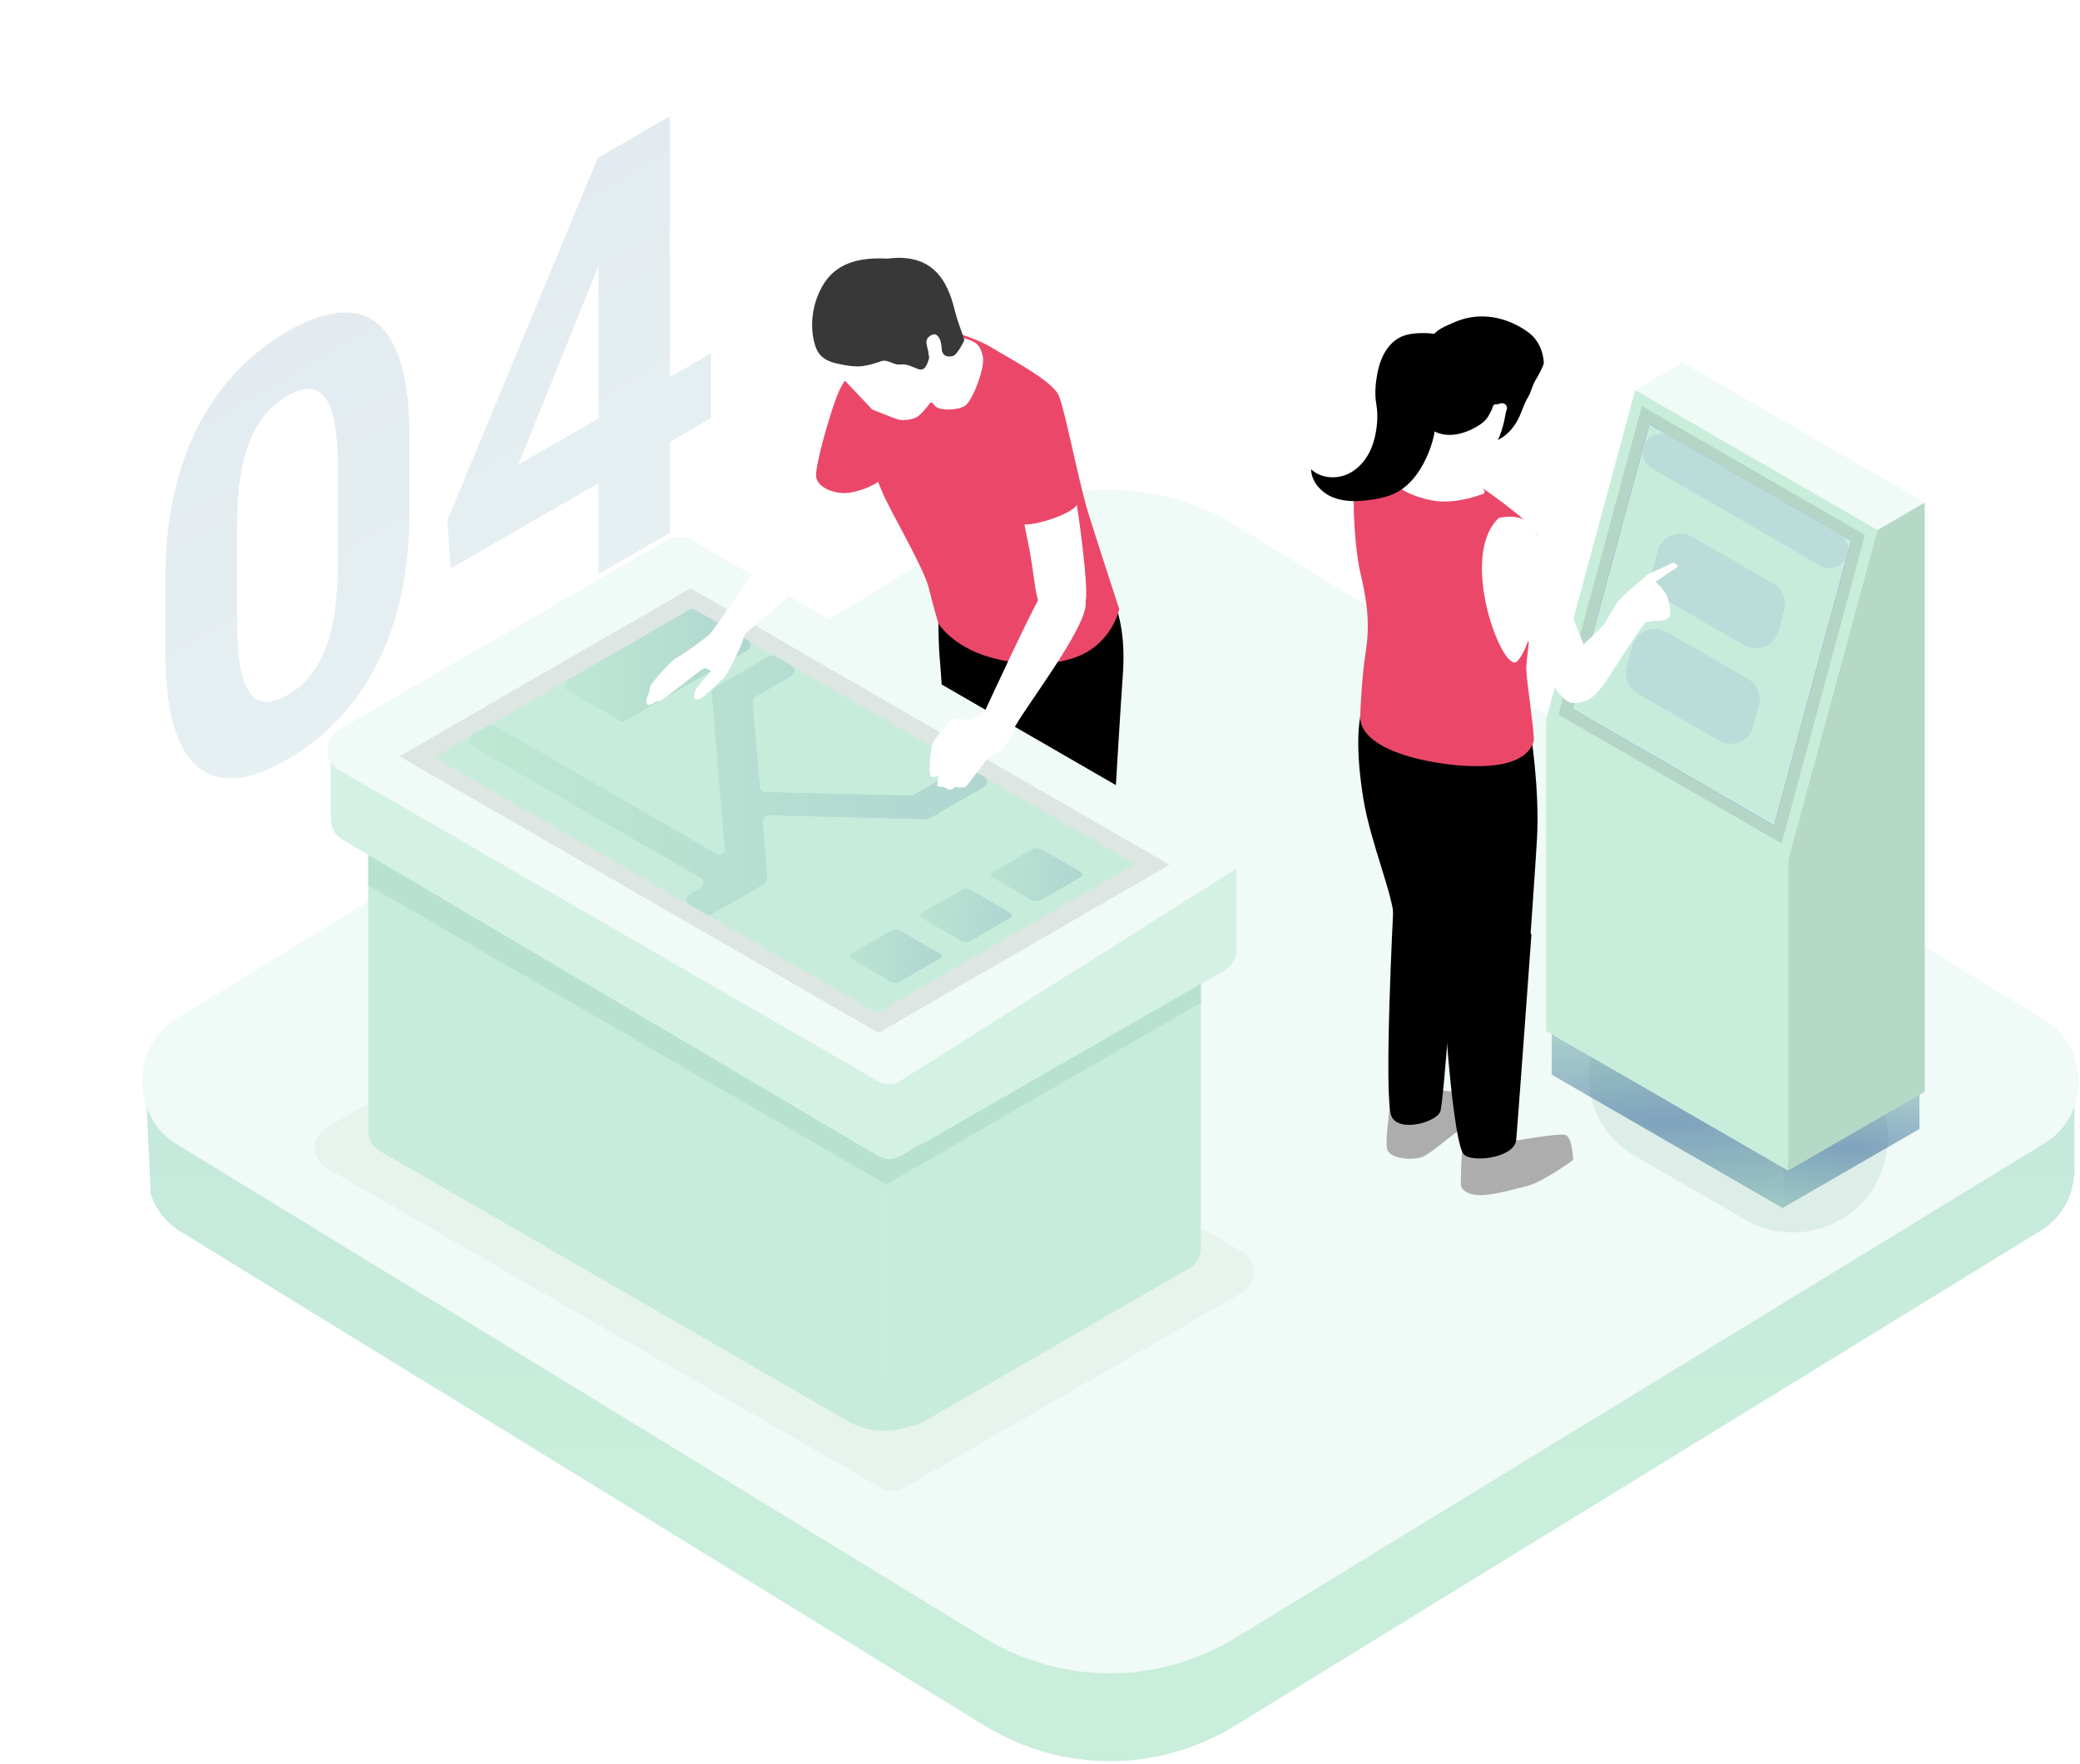 <svg width="355" height="301" viewBox="0 0 355 301" fill="none" xmlns="http://www.w3.org/2000/svg">
<path d="M30.793 210.168C28.301 208.634 26.61 206.359 25.725 203.824L24.992 187.744L77.585 184.921L354.05 188.026L354.05 199.516C354.05 203.584 352.162 207.643 348.382 209.963L298.033 240.897L256.918 266.158L210.908 294.426C197.61 302.598 181.225 302.598 167.928 294.426L128.523 270.216L74.519 236.993V237.036L74.485 237.012L34.443 212.41L30.793 210.168Z" fill="#D4F2E4"/>
<path d="M30.793 210.168C28.301 208.634 26.61 206.359 25.725 203.824L24.992 187.744L77.585 184.921L354.05 188.026L354.05 199.516C354.05 203.584 352.162 207.643 348.382 209.963L298.033 240.897L256.918 266.158L210.908 294.426C197.61 302.598 181.225 302.598 167.928 294.426L128.523 270.216L74.519 236.993V237.036L74.485 237.012L34.443 212.41L30.793 210.168Z" fill="url(#paint0_linear_692_45007)" fill-opacity="0.15"/>
<path d="M210.905 89.686L349.072 174.15C352.869 176.469 354.765 180.532 354.767 184.595C354.767 188.661 352.871 192.717 349.074 195.036L298.506 225.948L257.214 251.192L211.004 279.441C197.648 287.607 181.192 287.607 167.838 279.441L128.262 255.248L74.023 222.047V222.09L73.989 222.066L33.774 197.481L30.107 195.24C27.605 193.707 25.906 191.434 25.017 188.901C24.528 187.508 24.281 186.035 24.281 184.562C24.277 180.406 26.218 176.248 30.102 173.872L167.728 89.693C181.087 81.522 197.544 81.519 210.905 89.686Z" fill="#F0FAF6"/>
<path d="M69.889 74.797L69.889 87.102C69.889 92.44 69.396 97.331 68.409 101.774C67.422 106.185 65.999 110.165 64.138 113.713C62.306 117.212 60.121 120.28 57.584 122.917C55.047 125.554 52.228 127.767 49.127 129.558C46.646 130.99 44.334 131.966 42.192 132.487C40.049 132.976 38.118 132.935 36.398 132.365C34.707 131.779 33.241 130.656 32.001 128.996C30.788 127.287 29.858 124.96 29.21 122.014C28.561 119.068 28.237 115.446 28.237 111.149L28.237 98.845C28.237 93.506 28.73 88.648 29.717 84.269C30.732 79.842 32.156 75.879 33.988 72.38C35.849 68.864 38.047 65.804 40.585 63.2C43.122 60.563 45.941 58.35 49.042 56.56C51.523 55.127 53.82 54.175 55.935 53.703C58.077 53.182 60.008 53.19 61.728 53.727C63.448 54.265 64.913 55.388 66.126 57.097C67.338 58.773 68.268 61.084 68.917 64.03C69.565 66.944 69.889 70.533 69.889 74.797ZM57.668 96.013L57.668 79.948C57.668 77.377 57.542 75.204 57.288 73.43C57.062 71.639 56.71 70.215 56.231 69.157C55.751 68.067 55.159 67.302 54.455 66.862C53.75 66.423 52.946 66.268 52.044 66.398C51.142 66.529 50.141 66.911 49.042 67.546C47.661 68.343 46.434 69.361 45.363 70.598C44.32 71.818 43.432 73.324 42.699 75.114C41.966 76.872 41.402 78.988 41.008 81.462C40.641 83.887 40.458 86.695 40.458 89.885L40.458 105.949C40.458 108.521 40.571 110.718 40.796 112.541C41.05 114.348 41.416 115.812 41.896 116.936C42.403 118.01 42.995 118.791 43.672 119.279C44.376 119.719 45.18 119.873 46.082 119.743C47.012 119.597 48.027 119.206 49.127 118.571C50.48 117.79 51.678 116.789 52.721 115.568C53.792 114.299 54.694 112.769 55.427 110.979C56.188 109.139 56.752 106.991 57.119 104.533C57.485 102.076 57.668 99.235 57.668 96.013ZM121.309 60.344L121.309 71.379L76.951 96.989L76.359 88.786L102.027 26.945L111.71 21.355L101.223 47.673L88.453 79.314L121.309 60.344ZM114.332 19.841L114.332 90.935L102.154 97.966L102.154 26.872L114.332 19.841Z" fill="url(#paint1_linear_692_45007)" fill-opacity="0.15"/>
<g opacity="0.05" filter="url(#filter0_f_692_45007)">
<path d="M55.77 192.407C53.103 193.947 53.103 197.797 55.771 199.336L150.301 253.894C151.539 254.608 153.063 254.608 154.301 253.893L212.016 220.569C214.682 219.029 214.682 215.18 212.015 213.641L117.506 159.083C116.268 158.369 114.744 158.369 113.507 159.083L55.77 192.407Z" fill="#E3E3E3"/>
<path d="M55.77 192.407C53.103 193.947 53.103 197.797 55.771 199.336L150.301 253.894C151.539 254.608 153.063 254.608 154.301 253.893L212.016 220.569C214.682 219.029 214.682 215.18 212.015 213.641L117.506 159.083C116.268 158.369 114.744 158.369 113.507 159.083L55.77 192.407Z" fill="#2C835A"/>
</g>
<path d="M160.424 98.411C160.173 100.831 159.991 108.344 160.424 112.796C160.858 117.249 161.452 133.917 163.416 138.53C165.379 143.142 175.129 139.9 176.157 138.53C177.184 137.16 177.344 106.745 176.157 104.416C174.969 102.11 160.424 98.411 160.424 98.411Z" fill="black"/>
<path d="M168.118 107.932C168.118 107.932 167.182 114.234 168.803 115.97C170.424 117.682 174.534 118.961 174.534 118.961C174.534 118.961 177.091 140.607 177.959 143.256C178.804 145.904 183.85 146.841 186.682 146.247C189.513 145.653 190.107 140.173 190.107 139.831C190.107 139.488 191.294 119.806 191.636 115.193C192.253 106.791 190.175 102.704 189.833 102.361C189.49 102.018 168.118 107.932 168.118 107.932Z" fill="black"/>
<path d="M162.912 137C163.323 140.242 164.693 165.039 166.154 167.368C167.616 169.675 170.675 169.241 172.228 168.738C173.781 168.236 175.904 166.523 175.904 166.523C175.904 166.523 176.498 141.886 175.904 137.525C175.31 133.164 162.912 137 162.912 137Z" fill="black"/>
<path d="M177.619 141.749C177.87 145.631 178.121 170.086 178.897 172.232C179.674 174.378 186.775 174.881 187.871 172.232C188.99 169.583 191.113 150.266 191.113 146.407C191.113 142.549 189.058 136.909 188.967 136.566C188.898 136.246 177.619 141.749 177.619 141.749Z" fill="black"/>
<path d="M142.727 68.818C142.385 70.759 140.969 77.929 140.17 79.527C139.371 81.126 136.859 85.624 136.517 86.994C136.174 88.364 136.631 90.579 138.686 92.405C140.741 94.232 141.586 93.478 141.997 93.204C142.385 92.93 150.103 81.856 150.148 79.413C150.194 76.97 142.727 68.818 142.727 68.818Z" fill="white"/>
<path d="M146.996 63.133C145.032 63.727 143.959 64.663 142.749 67.837C141.539 71.01 139.187 79.23 139.278 81.24C139.392 83.249 142.635 84.436 144.941 84.094C147.247 83.751 149.896 82.587 151.015 81.24C152.133 79.893 151.951 66.649 151.859 66.398C151.791 66.124 146.996 63.133 146.996 63.133Z" fill="#EB4869"/>
<path d="M149.348 62.448C149.006 62.904 147.704 63.338 147.111 67.517C146.517 71.695 147.59 76.993 150.65 84.14C151.974 87.245 157.728 97.041 158.527 100.351C159.327 103.662 160.171 106.425 160.171 106.425C160.171 106.425 162.523 110.284 168.78 112.111C175.63 114.143 182.64 113.458 186.453 110.672C190.266 107.887 191.02 103.936 191.02 103.936C191.02 103.936 186.932 91.446 185.745 87.565C183.941 81.605 181.795 70.051 180.699 67.494C179.626 64.937 171.725 60.872 169.328 59.365C166.907 57.881 161.039 55.552 157.294 56.374C154.828 56.922 157.043 57.721 156.746 57.721C156.45 57.721 149.348 62.448 149.348 62.448Z" fill="#EB4869"/>
<path d="M155.718 66.535C155.718 66.535 158.96 68.408 159.6 69.275C160.216 70.12 163.367 70.075 164.669 69.275C165.97 68.476 168.139 62.768 167.751 60.896C167.363 59.023 166.724 58.384 165.011 57.882C163.299 57.379 160.741 54.753 158.915 54.114C157.088 53.498 151.722 53.657 150.763 56.512C149.781 59.343 155.718 66.535 155.718 66.535Z" fill="white"/>
<path d="M158.004 58.27C158.004 58.27 160.721 64.481 160.675 65.463C160.63 66.421 157.593 70.646 156.405 71.217C155.218 71.787 153.779 71.719 153.323 71.605C152.866 71.491 148.87 69.892 148.87 69.892L143.436 64.138C143.436 64.138 141.061 61.238 141.13 58.658C141.198 56.101 145.628 54.137 148.779 53.795C151.907 53.475 158.004 58.27 158.004 58.27Z" fill="white"/>
<path d="M152.247 61.923C152.749 62.151 153.274 62.266 153.822 62.197C154.895 62.083 155.786 62.677 156.745 62.996C157.727 63.316 158.115 62.494 158.389 61.695C158.48 61.444 158.594 61.17 158.572 60.918C158.572 60.644 158.412 60.393 158.457 60.096C158.526 59.457 160.672 59.343 160.672 59.343C160.672 59.343 160.649 61.329 162.682 60.736C163.367 60.53 164.508 58.293 164.577 58.064C164.622 57.836 163.549 55.256 163.07 53.406C162.111 49.57 160.307 42.971 151.493 44.136C146.721 43.885 142.542 44.798 140.259 48.999C137.976 53.224 138.569 57.151 139.072 58.795C139.391 59.822 139.802 60.576 140.693 61.193C141.515 61.74 142.52 61.992 143.479 62.174C144.666 62.425 145.899 62.608 147.109 62.494C147.2 62.494 147.292 62.471 147.406 62.448C148.502 62.288 149.507 61.946 150.534 61.603C151.036 61.444 151.767 61.718 152.247 61.923Z" fill="#383838"/>
<path d="M159.831 62.654C160.813 62.517 160.836 60.325 160.676 58.978C160.539 57.631 159.854 56.923 159.329 57.06C158.826 57.197 158.027 57.631 158.118 58.521C158.233 59.434 159.032 62.768 159.831 62.654Z" fill="white"/>
<path d="M166.749 165.815C166.657 167.003 166.018 168.555 165.63 169.332C165.242 170.108 157.341 174.332 156.702 175.223C156.063 176.113 156.36 177.917 156.36 177.917C156.36 177.917 157.433 180.703 158.871 180.908C160.333 181.114 164.465 179.059 165.379 178.168C166.269 177.278 174.238 173.51 174.877 171.843C175.517 170.176 174.535 167.094 174.535 166.843C174.535 166.592 174.101 162.002 174.101 161.888C174.101 161.751 171.452 161.34 171.452 161.34L166.749 165.815Z" fill="#ADADAD"/>
<path d="M181.249 167.118C180.472 167.894 180.016 167.962 179.924 169.721C179.833 171.479 179.491 175.406 179.331 175.749C179.171 176.091 173.6 183.284 173.303 184.288C173.006 185.316 173.6 187.485 173.6 187.485C173.6 187.485 178.44 188.901 180.998 187.736C183.555 186.572 185.496 184.06 185.564 182.896C185.656 181.731 187.368 178.215 187.87 177.621C188.373 177.027 187.87 173.694 187.87 173.694C187.87 173.694 187.026 171.136 186.98 170.657C186.934 170.177 187.482 167.369 187.322 167.072C187.163 166.798 181.249 167.118 181.249 167.118Z" fill="#ADADAD"/>
<path d="M157.257 242.853C154.59 244.392 151.257 242.468 151.257 239.389V195.17L204.961 164.162V213C204.961 214.429 204.199 215.749 202.961 216.464L157.257 242.853Z" fill="#C8ECDB"/>
<g opacity="0.1" filter="url(#filter1_f_692_45007)">
<path d="M151.257 202.089V195.17L204.961 164.162V171.081L151.257 202.089Z" fill="#2E2E2E"/>
<path d="M151.257 202.089V195.17L204.961 164.162V171.081L151.257 202.089Z" fill="#2C835A"/>
</g>
<path d="M145.258 242.854C147.925 244.394 151.258 242.469 151.258 239.39V195.171L62.846 144.138V192.975C62.846 194.404 63.609 195.725 64.847 196.439L145.258 242.854Z" fill="#C8ECDB"/>
<g opacity="0.1" filter="url(#filter2_f_692_45007)">
<path d="M151.258 202.089V195.171L62.846 144.138V151.056L151.258 202.089Z" fill="#2E2E2E"/>
<path d="M151.258 202.089V195.171L62.846 144.138V151.056L151.258 202.089Z" fill="#2C835A"/>
</g>
<path d="M56.482 139.811C56.482 141.226 57.23 142.535 58.448 143.255L149.76 197.192C151.032 197.943 152.614 197.933 153.875 197.165L208.277 164.035V151.271L56.482 128.272V139.811Z" fill="#D9DFF7"/>
<path d="M56.482 139.811C56.482 141.226 57.23 142.535 58.448 143.255L149.76 197.192C151.032 197.943 152.614 197.933 153.875 197.165L208.277 164.035V151.271L56.482 128.272V139.811Z" fill="#D4F2E4"/>
<path d="M57.929 124.529C55.263 126.069 55.264 129.918 57.931 131.457L149.827 184.495C151.064 185.209 152.589 185.209 153.826 184.494L209.853 152.145C212.519 150.605 212.519 146.757 209.853 145.217L117.978 92.159C116.74 91.444 115.215 91.444 113.977 92.159L57.929 124.529Z" fill="#E8ECFF"/>
<path d="M57.929 124.529C55.263 126.069 55.264 129.918 57.931 131.457L149.827 184.495C151.064 185.209 152.589 185.209 153.826 184.494L209.853 152.145C212.519 150.605 212.519 146.757 209.853 145.217L117.978 92.159C116.74 91.444 115.215 91.444 113.977 92.159L57.929 124.529Z" fill="#F0FAF6"/>
<path d="M157.818 194.969C155.152 196.501 151.825 194.576 151.825 191.501V185.649L211 148.309V162.087C211 163.519 210.235 164.842 208.993 165.555L157.818 194.969Z" fill="#D9DFF7"/>
<path d="M157.818 194.969C155.152 196.501 151.825 194.576 151.825 191.501V185.649L211 148.309V162.087C211 163.519 210.235 164.842 208.993 165.555L157.818 194.969Z" fill="#D4F2E4"/>
<path d="M68.188 129.068L149.954 176.264L199.617 147.586L117.85 100.389L68.188 129.068Z" fill="#383838" fill-opacity="0.1"/>
<path d="M74.101 129.227L149.68 172.839L193.68 147.448L118.124 103.813L74.101 129.227Z" fill="#C8ECDB"/>
<path d="M118.124 103.813L134.176 113.084L124.905 118.427L127.531 149.732L118.58 154.892L84.992 135.506L107.735 122.377L96.843 116.098L118.124 103.813Z" fill="#C8ECDB"/>
<path d="M134.472 164.071L149.68 172.839L193.68 147.448L178.473 138.657L134.472 164.071Z" fill="#C8ECDB"/>
<g opacity="0.15">
<path d="M169.477 149.754L176.053 153.545C176.51 153.819 177.218 153.841 177.606 153.613L184.456 149.663C184.844 149.435 184.799 149.024 184.342 148.772L177.766 144.982C177.309 144.708 176.601 144.685 176.213 144.913L169.363 148.864C168.952 149.092 169.021 149.503 169.477 149.754Z" fill="#3877FF"/>
<path d="M169.477 149.754L176.053 153.545C176.51 153.819 177.218 153.841 177.606 153.613L184.456 149.663C184.844 149.435 184.799 149.024 184.342 148.772L177.766 144.982C177.309 144.708 176.601 144.685 176.213 144.913L169.363 148.864C168.952 149.092 169.021 149.503 169.477 149.754Z" fill="url(#paint2_linear_692_45007)"/>
<path d="M157.446 156.719L164.022 160.509C164.479 160.783 165.187 160.806 165.575 160.578L172.425 156.628C172.813 156.399 172.767 155.988 172.311 155.737L165.735 151.947C165.278 151.673 164.57 151.65 164.182 151.878L157.332 155.829C156.921 156.034 156.99 156.445 157.446 156.719Z" fill="#3877FF"/>
<path d="M157.446 156.719L164.022 160.509C164.479 160.783 165.187 160.806 165.575 160.578L172.425 156.628C172.813 156.399 172.767 155.988 172.311 155.737L165.735 151.947C165.278 151.673 164.57 151.65 164.182 151.878L157.332 155.829C156.921 156.034 156.99 156.445 157.446 156.719Z" fill="url(#paint3_linear_692_45007)"/>
<path d="M145.411 163.66L151.987 167.451C152.444 167.725 153.152 167.748 153.54 167.519L160.39 163.569C160.778 163.341 160.732 162.93 160.276 162.679L153.7 158.888C153.243 158.614 152.535 158.591 152.147 158.82L145.297 162.77C144.909 162.998 144.954 163.386 145.411 163.66Z" fill="#3877FF"/>
<path d="M145.411 163.66L151.987 167.451C152.444 167.725 153.152 167.748 153.54 167.519L160.39 163.569C160.778 163.341 160.732 162.93 160.276 162.679L153.7 158.888C153.243 158.614 152.535 158.591 152.147 158.82L145.297 162.77C144.909 162.998 144.954 163.386 145.411 163.66Z" fill="url(#paint4_linear_692_45007)"/>
</g>
<path d="M142.167 117.696L134.564 122.08L137.167 151.581L124.997 158.591L134.473 164.071L178.473 138.657L142.167 117.696Z" fill="#C8ECDB"/>
<g opacity="0.15">
<path d="M106.808 122.934C106.499 123.112 106.118 123.112 105.809 122.934L96.919 117.808C96.252 117.424 96.251 116.461 96.918 116.076L117.66 104.102C117.969 103.923 118.35 103.923 118.659 104.102L127.549 109.227C128.216 109.612 128.217 110.574 127.55 110.959L106.808 122.934Z" fill="#294DDB"/>
<path d="M106.808 122.934C106.499 123.112 106.118 123.112 105.809 122.934L96.919 117.808C96.252 117.424 96.251 116.461 96.918 116.076L117.66 104.102C117.969 103.923 118.35 103.923 118.659 104.102L127.549 109.227C128.216 109.612 128.217 110.574 127.55 110.959L106.808 122.934Z" fill="url(#paint5_linear_692_45007)"/>
<path fill-rule="evenodd" clip-rule="evenodd" d="M117.681 152.637C117.015 153.021 117.014 153.982 117.679 154.368L120.479 155.994C120.789 156.175 121.172 156.175 121.482 155.995L130.455 150.803C130.79 150.61 130.983 150.24 130.951 149.854L130.141 140.205C130.091 139.612 130.567 139.107 131.162 139.122L158.101 139.793C158.285 139.797 158.467 139.751 158.626 139.659L167.91 134.296C168.577 133.911 168.577 132.948 167.909 132.564L165.116 130.954C164.807 130.776 164.426 130.776 164.117 130.954L155.954 135.664C155.795 135.755 155.614 135.802 155.43 135.797L130.615 135.193C130.105 135.18 129.686 134.785 129.643 134.277L128.431 119.837C128.399 119.451 128.592 119.081 128.928 118.887L135.072 115.344C135.74 114.959 135.74 113.996 135.072 113.611L132.28 112.003C131.971 111.824 131.59 111.825 131.281 112.003L122.009 117.357C121.673 117.551 121.48 117.92 121.512 118.306L123.715 144.774C123.782 145.578 122.917 146.126 122.218 145.723L84.377 123.877C84.067 123.698 83.686 123.699 83.376 123.877L80.557 125.508C79.891 125.893 79.891 126.855 80.558 127.239L119.617 149.788C120.284 150.173 120.284 151.136 119.617 151.521L117.681 152.637Z" fill="#305AFF"/>
<path fill-rule="evenodd" clip-rule="evenodd" d="M117.681 152.637C117.015 153.021 117.014 153.982 117.679 154.368L120.479 155.994C120.789 156.175 121.172 156.175 121.482 155.995L130.455 150.803C130.79 150.61 130.983 150.24 130.951 149.854L130.141 140.205C130.091 139.612 130.567 139.107 131.162 139.122L158.101 139.793C158.285 139.797 158.467 139.751 158.626 139.659L167.91 134.296C168.577 133.911 168.577 132.948 167.909 132.564L165.116 130.954C164.807 130.776 164.426 130.776 164.117 130.954L155.954 135.664C155.795 135.755 155.614 135.802 155.43 135.797L130.615 135.193C130.105 135.18 129.686 134.785 129.643 134.277L128.431 119.837C128.399 119.451 128.592 119.081 128.928 118.887L135.072 115.344C135.74 114.959 135.74 113.996 135.072 113.611L132.28 112.003C131.971 111.824 131.59 111.825 131.281 112.003L122.009 117.357C121.673 117.551 121.48 117.92 121.512 118.306L123.715 144.774C123.782 145.578 122.917 146.126 122.218 145.723L84.377 123.877C84.067 123.698 83.686 123.699 83.376 123.877L80.557 125.508C79.891 125.893 79.891 126.855 80.558 127.239L119.617 149.788C120.284 150.173 120.284 151.136 119.617 151.521L117.681 152.637Z" fill="url(#paint6_linear_692_45007)"/>
</g>
<path d="M138.341 88.893C138.341 88.893 136.401 87.729 135.944 87.98C135.487 88.208 131.263 93.231 129.733 95.743C128.203 98.255 121.856 107.434 121.193 108.165C120.508 108.895 116.33 111.864 115.462 112.252C114.617 112.64 111.489 116.225 111.147 116.864C110.804 117.504 110.85 117.983 110.85 117.983L110.37 119.148C110.37 119.148 110.165 120.038 110.576 120.266C111.01 120.472 112.083 119.627 112.083 119.627C112.083 119.627 112.129 119.878 112.973 119.422C113.818 118.942 119.641 114.238 120.075 114.079C120.508 113.919 121.148 114.421 121.148 114.421L124.345 114.512C124.345 114.512 126.331 110.699 126.628 109.672C126.925 108.644 127.267 108.096 127.404 107.959C127.541 107.822 141.127 96.588 141.972 93.734C142.817 90.857 138.341 88.893 138.341 88.893Z" fill="white"/>
<path d="M124.254 110.745C123.523 110.836 122.929 110.654 122.495 111.932C122.062 113.211 121.651 114.01 121.605 114.193C121.559 114.376 118.911 116.979 118.568 118.12C118.226 119.285 118.705 119.49 119.344 119.308C119.984 119.148 123.066 116.134 123.546 115.677C124.025 115.198 125.509 112.138 125.761 111.59C126.012 111.065 124.254 110.745 124.254 110.745Z" fill="white"/>
<path d="M173.85 81.883C173.85 81.883 174.284 87.18 175.472 92.66C176.659 98.14 176.499 102.912 178.463 105.15C180.426 107.365 184.788 105.059 185.313 102.41C185.815 99.761 183.737 84.92 183.281 83.367C182.824 81.791 173.85 81.883 173.85 81.883Z" fill="white"/>
<path d="M181.821 99.83C181.821 99.83 178.806 100.082 177.528 101.885C176.249 103.689 168.029 121.477 168.029 121.477C168.029 121.477 166.636 122.413 166.043 122.664C165.449 122.915 162.526 122.664 162.526 122.664C162.526 122.664 159.489 125.906 159.147 126.979C158.804 128.053 158.508 131.5 158.804 132.277C159.101 133.053 160.129 132.277 160.129 132.277L159.969 134.149L161.499 134.446C161.499 134.446 161.704 134.834 162.184 134.788C162.663 134.743 163.029 134.24 163.029 134.24C163.029 134.24 164.49 134.72 165.084 133.989C165.677 133.259 168.463 129.491 168.463 129.491L170.723 128.167C170.723 128.167 172.573 126.294 173.075 124.399C173.578 122.527 186.273 106.292 185.246 102.593C184.241 98.894 181.821 99.83 181.821 99.83Z" fill="white"/>
<path d="M178.715 67.818C175.633 66.516 171.568 68.96 171.135 73.07C170.701 77.18 173.532 88.71 174.56 89.395C175.587 90.081 184.583 87.455 183.944 85.445C183.305 83.413 181.843 69.142 178.715 67.818Z" fill="#EB4869"/>
<path d="M142.859 240.76C148.818 246.999 157.04 243.359 160.406 240.76L159.657 235.66C151.574 234.76 136.9 234.52 142.859 240.76Z" fill="#C8ECDB"/>
<g opacity="0.1" filter="url(#filter3_f_692_45007)">
<path d="M314.08 208.166C324.749 202.011 324.979 186.485 314.313 180.323L295.375 169.382C290.425 166.523 284.247 166.566 279.295 169.424V169.424C268.625 175.583 268.393 191.119 279.064 197.276L298.014 208.209C302.962 211.064 309.132 211.021 314.08 208.166V208.166Z" fill="#BBC4FF"/>
<path d="M314.08 208.166C324.749 202.011 324.979 186.485 314.313 180.323L295.375 169.382C290.425 166.523 284.247 166.566 279.295 169.424V169.424C268.625 175.583 268.393 191.119 279.064 197.276L298.014 208.209C302.962 211.064 309.132 211.021 314.08 208.166V208.166Z" fill="#2C835A"/>
</g>
<path d="M279.088 66.549L320.438 90.419L305.196 146.691L263.871 122.845L279.088 66.549Z" fill="#C9EDDB"/>
<path opacity="0.5" d="M264.835 183.395L304.242 206.159V199.202L264.835 176.462V183.395Z" fill="url(#paint7_radial_692_45007)"/>
<path opacity="0.5" d="M327.594 185.73V192.663L304.239 206.159V199.202L327.594 185.73Z" fill="url(#paint8_radial_692_45007)"/>
<path d="M263.874 175.897L305.199 199.768V146.692L263.874 122.846V175.897Z" fill="#C9EDDB"/>
<path d="M328.504 186.32L305.199 199.767V146.691L320.44 90.419L328.504 85.748V186.32Z" fill="#B6D8C7"/>
<path d="M318.305 91.281L280.225 69.303L265.991 121.961L304.071 143.939L318.305 91.281Z" fill="black" fill-opacity="0.1"/>
<path d="M315.941 92.264L281.5 72.4L268.372 120.978L302.789 140.866L315.941 92.264Z" fill="#305AFF"/>
<path d="M315.941 92.264L281.5 72.4L268.372 120.978L302.789 140.866L315.941 92.264Z" fill="#C8ECDB"/>
<path d="M315.3 94.618C315.678 93.231 315.073 91.763 313.828 91.045L285.049 74.448C283.257 73.414 280.972 74.359 280.433 76.357V76.357C280.062 77.735 280.663 79.191 281.899 79.905L310.663 96.526C312.461 97.565 314.755 96.621 315.3 94.618V94.618Z" fill="#BBDCD8"/>
<path d="M283.827 102.103C282.265 101.199 281.501 99.361 281.963 97.616L282.915 94.022C283.589 91.475 286.499 90.265 288.781 91.582L302.647 99.584C304.211 100.487 304.977 102.325 304.515 104.071L303.562 107.68C302.888 110.229 299.975 111.44 297.692 110.12L283.827 102.103Z" fill="#BBDCD8"/>
<path d="M279.5 118.377C277.937 117.474 277.172 115.635 277.634 113.889L278.586 110.294C279.261 107.748 282.169 106.537 284.451 107.852L298.341 115.859C299.906 116.761 300.672 118.6 300.21 120.346L299.256 123.957C298.583 126.505 295.671 127.717 293.388 126.398L279.5 118.377Z" fill="#BBDCD8"/>
<path d="M328.504 85.749L287.179 61.878L279.091 66.549L320.44 90.419L328.504 85.749Z" fill="#F0FAF6"/>
<path d="M237.264 187.391C237.217 189.752 236.315 194.681 236.778 196.209C237.241 197.736 241.406 198.245 243.188 197.227C244.994 196.232 248.557 193.015 248.881 193.038C249.205 193.061 254.713 190.446 255.523 188.595C256.333 186.743 253.88 185.586 253.88 185.586L247.609 186.257L243.929 185.817L237.264 187.391Z" fill="#ADADAD"/>
<path d="M256.45 193.084L258.764 194.658C258.764 194.658 265.892 193.362 267.142 193.686C268.392 194.01 268.484 197.967 268.484 197.967C268.484 197.967 263.37 201.693 260.824 202.341C258.255 202.989 253.766 204.355 251.428 203.845C249.091 203.313 249.322 201.994 249.322 201.994C249.322 201.994 249.391 196.555 249.715 195.074C250.039 193.57 256.45 193.084 256.45 193.084Z" fill="#ADADAD"/>
<path d="M233.792 118.125C231.293 121.157 231.455 128.701 232.682 136.269C233.908 143.837 237.819 152.816 237.912 156.843C238.004 160.87 243.374 164.295 245.271 162.976C247.169 161.657 248.858 159.389 249.252 158.301C249.645 157.213 249.252 129.951 248.465 128.724C247.655 127.521 233.792 118.125 233.792 118.125Z" fill="black"/>
<path d="M237.841 154.204C237.841 154.204 236.082 187.807 237.517 190.585C238.952 193.339 245.223 191.441 245.825 189.682C246.427 187.923 248.487 159.087 248.278 156.403C248.07 153.672 237.841 154.204 237.841 154.204Z" fill="black"/>
<path d="M238.769 126.873C238.769 126.873 237.241 133.098 238.213 136.801C239.185 140.481 243.976 143.767 244.369 145.364C244.763 146.961 248.142 162.791 249.021 165.383C249.9 167.952 254.691 169.41 257.144 168.276C259.597 167.142 260.731 164.851 260.847 164.226C260.963 163.601 262.074 147.401 262.328 143.05C262.791 134.742 261.24 124.698 261.102 124.212C260.963 123.702 238.769 126.873 238.769 126.873Z" fill="black"/>
<path d="M251.1 147.446C250.729 149.714 249.665 154.783 249.225 157.097C248.785 159.411 246.401 165.544 246.517 170.52C246.633 175.495 248.137 194.681 249.757 196.903C250.914 198.499 258.343 197.689 258.76 194.635C258.922 193.339 261.375 159.457 261.375 159.457L251.1 147.446Z" fill="black"/>
<path d="M242.632 79.707C242.632 79.707 238.814 77.346 234.278 79.637C231.501 81.049 231.038 82.669 231.038 85.585C231.038 89.149 231.431 94.75 232.264 98.175C233.074 101.53 233.63 105.002 233.398 108.473C233.306 110.001 233.051 111.505 232.843 113.009C232.473 115.995 232.288 119.096 232.149 122.081C231.94 126.548 238.559 128.862 243.72 129.88C248.881 130.899 259.989 132.125 261.748 126.571C262.026 125.715 260.614 116.92 260.499 114.282C260.383 111.644 263.507 93.546 262.327 91.162C261.147 88.779 252.26 82.762 252.26 82.762L242.632 79.707Z" fill="#EB4869"/>
<path d="M255.822 88.386C259.78 87.645 261.608 88.872 263.112 92.968C264.616 97.065 261.284 110.974 258.854 112.918C256.424 114.885 248.81 94.936 255.822 88.386Z" fill="white"/>
<path d="M244.273 85.377C247.189 85.932 250.198 85.331 252.998 84.335C253.137 84.289 253.276 84.243 253.345 84.104C253.438 83.919 253.345 83.711 253.229 83.549C252.674 82.692 252.003 81.929 251.193 81.281C249.364 79.799 247.12 79.29 244.852 78.99C243.093 78.758 239.482 77.786 237.862 78.712C237.33 79.013 237.029 79.614 236.983 80.216C236.728 83.248 241.959 84.937 244.273 85.377Z" fill="white"/>
<path d="M251.125 82.669C251.263 82.553 251.24 82.345 251.24 82.183C251.217 81.095 252.004 80.355 252.791 79.707C254.503 78.341 256.123 81.188 257.882 79.938C258.924 79.198 261.006 73.157 261.006 73.157C261.006 73.157 262.742 67.441 262.951 62.766C263.159 58.091 250.87 58.462 248.694 59.549C246.519 60.637 243.95 69.084 244.274 71.885C244.598 74.685 243.348 76.351 243.348 76.351C242.839 77.022 242.307 77.716 241.798 78.388C241.428 78.874 240.826 79.36 241.543 79.846C242.122 80.239 242.7 80.632 243.348 80.887C244.482 81.327 245.663 82.091 246.866 82.276C248.139 82.484 249.435 82.623 250.708 82.715C250.847 82.762 251.009 82.762 251.125 82.669Z" fill="white"/>
<path d="M248.071 55.06C253.695 52.537 258.74 55.083 261.008 56.842C263.276 58.601 263.461 61.401 263.484 61.887C263.507 62.373 262.396 64.363 262.119 64.803C261.517 65.752 261.332 66.909 260.753 67.858C259.966 69.154 259.642 70.704 258.832 72.024C258.045 73.343 256.935 74.523 255.523 75.125C255.87 74.963 256.31 73.273 256.449 72.903C256.726 72.07 256.819 71.237 257.004 70.404C257.12 69.894 257.397 69.594 257.027 69.131C256.634 68.668 256.102 68.784 255.592 69.015C254.505 69.501 254.389 70.658 253.695 71.491C253.023 72.301 251.936 72.926 250.987 73.366C249.622 73.968 248.14 74.361 246.659 74.176C245.178 74.014 243.743 73.227 242.979 71.954C242.1 70.473 242.355 68.344 242.123 66.678C242.007 65.844 242.007 64.965 242.077 64.132C242.239 61.771 242.864 59.249 244.391 57.374C245.456 56.101 246.636 55.708 248.071 55.06Z" fill="black"/>
<path d="M256.492 69.663C256.307 69.316 255.566 68.76 255.011 69.061C254.432 69.362 254.201 73.134 254.733 73.944C255.266 74.754 256.284 73.62 256.284 73.528C256.261 73.435 256.492 69.663 256.492 69.663Z" fill="white"/>
<path d="M259.687 107.108C260.219 108.057 265.264 119.166 268.018 119.883C270.772 120.624 272.508 117.708 272.67 116.713C272.832 115.718 263.089 91.811 261.7 90.307C260.312 88.826 249.342 88.501 259.687 107.108Z" fill="white"/>
<path d="M280.47 98.73C280.47 98.73 276.605 101.878 275.98 102.85C275.355 103.822 273.782 106.576 273.782 106.576C273.782 106.576 270.148 110.232 268.713 111.343C267.278 112.477 267.718 120.184 270.195 119.721C272.648 119.235 274.545 115.509 276.674 112.269C278.804 109.029 280.794 106.182 280.794 106.182L282.483 105.951C282.483 105.951 284.219 106.043 284.774 105.442C285.33 104.84 284.913 103.127 284.913 103.127L284.52 101.669L283.594 100.304L282.553 99.309L285.353 97.365C285.353 97.365 286.232 96.948 286.325 96.647C286.418 96.346 285.561 96.022 285.561 96.022L281.025 98.152L280.47 98.73Z" fill="white"/>
<path d="M246.842 64.294C243.88 66.655 245.176 69.987 244.898 73.181C244.782 74.523 244.366 75.819 243.88 77.092C242.746 79.939 240.964 82.716 238.233 84.104C236.937 84.752 235.479 85.076 234.044 85.285C231.892 85.609 229.623 85.701 227.587 84.915C225.55 84.128 223.815 82.253 223.768 80.078C225.458 81.674 228.189 81.837 230.248 80.795C232.308 79.754 233.743 77.694 234.414 75.472C235.016 73.482 235.27 71.029 234.9 68.969C234.553 67.048 234.808 64.965 235.224 63.044C235.756 60.753 237.006 58.439 239.158 57.467C240.246 56.981 241.45 56.865 242.653 56.842C243.81 56.819 244.99 56.912 246.032 57.351C246.934 57.722 247.675 58.346 248.392 59.018C248.416 59.041 248.439 59.064 248.462 59.087C249.11 59.666 249.758 60.383 249.758 61.262C249.735 62.003 249.249 62.628 248.67 63.068C248.092 63.53 247.42 63.831 246.842 64.294Z" fill="black"/>
<defs>
<filter id="filter0_f_692_45007" x="45.77" y="150.547" width="176.246" height="111.882" filterUnits="userSpaceOnUse" color-interpolation-filters="sRGB">
<feFlood flood-opacity="0" result="BackgroundImageFix"/>
<feBlend mode="normal" in="SourceGraphic" in2="BackgroundImageFix" result="shape"/>
<feGaussianBlur stdDeviation="4" result="effect1_foregroundBlur_692_45007"/>
</filter>
<filter id="filter1_f_692_45007" x="143.258" y="156.162" width="69.703" height="53.927" filterUnits="userSpaceOnUse" color-interpolation-filters="sRGB">
<feFlood flood-opacity="0" result="BackgroundImageFix"/>
<feBlend mode="normal" in="SourceGraphic" in2="BackgroundImageFix" result="shape"/>
<feGaussianBlur stdDeviation="4" result="effect1_foregroundBlur_692_45007"/>
</filter>
<filter id="filter2_f_692_45007" x="54.848" y="136.138" width="104.41" height="73.951" filterUnits="userSpaceOnUse" color-interpolation-filters="sRGB">
<feFlood flood-opacity="0" result="BackgroundImageFix"/>
<feBlend mode="normal" in="SourceGraphic" in2="BackgroundImageFix" result="shape"/>
<feGaussianBlur stdDeviation="4" result="effect1_foregroundBlur_692_45007"/>
</filter>
<filter id="filter3_f_692_45007" x="263.176" y="159.259" width="67.023" height="59.07" filterUnits="userSpaceOnUse" color-interpolation-filters="sRGB">
<feFlood flood-opacity="0" result="BackgroundImageFix"/>
<feBlend mode="normal" in="SourceGraphic" in2="BackgroundImageFix" result="shape"/>
<feGaussianBlur stdDeviation="4" result="effect1_foregroundBlur_692_45007"/>
</filter>
<linearGradient id="paint0_linear_692_45007" x1="189.803" y1="19.79" x2="189.803" y2="248.709" gradientUnits="userSpaceOnUse">
<stop stop-color="#245795"/>
<stop offset="1" stop-color="#8AD3A8"/>
</linearGradient>
<linearGradient id="paint1_linear_692_45007" x1="-102.391" y1="57.019" x2="43.486" y2="302.268" gradientUnits="userSpaceOnUse">
<stop stop-color="#245795"/>
<stop offset="1" stop-color="#8AD3A8"/>
</linearGradient>
<linearGradient id="paint2_linear_692_45007" x1="184.719" y1="149.291" x2="163.918" y2="147.007" gradientUnits="userSpaceOnUse">
<stop stop-color="#245795"/>
<stop offset="1" stop-color="#8AD3A8"/>
</linearGradient>
<linearGradient id="paint3_linear_692_45007" x1="172.687" y1="156.255" x2="151.887" y2="153.972" gradientUnits="userSpaceOnUse">
<stop stop-color="#245795"/>
<stop offset="1" stop-color="#8AD3A8"/>
</linearGradient>
<linearGradient id="paint4_linear_692_45007" x1="160.652" y1="163.197" x2="139.864" y2="160.916" gradientUnits="userSpaceOnUse">
<stop stop-color="#245795"/>
<stop offset="1" stop-color="#8AD3A8"/>
</linearGradient>
<linearGradient id="paint5_linear_692_45007" x1="129.051" y1="113.577" x2="95.417" y2="113.577" gradientUnits="userSpaceOnUse">
<stop stop-color="#245795"/>
<stop offset="1" stop-color="#8AD3A8"/>
</linearGradient>
<linearGradient id="paint6_linear_692_45007" x1="168.41" y1="134.134" x2="80.057" y2="134.134" gradientUnits="userSpaceOnUse">
<stop stop-color="#245795"/>
<stop offset="1" stop-color="#8AD3A8"/>
</linearGradient>
<radialGradient id="paint7_radial_692_45007" cx="0" cy="0" r="1" gradientUnits="userSpaceOnUse" gradientTransform="translate(284.538 191.4) rotate(-90) scale(25.16 111.213)">
<stop stop-color="#245795"/>
<stop offset="1" stop-color="#8AD3A8"/>
</radialGradient>
<radialGradient id="paint8_radial_692_45007" cx="0" cy="0" r="1" gradientUnits="userSpaceOnUse" gradientTransform="translate(315.917 196.007) rotate(-90) scale(17.308 65.909)">
<stop stop-color="#245795"/>
<stop offset="1" stop-color="#8AD3A8"/>
</radialGradient>
</defs>
</svg>
